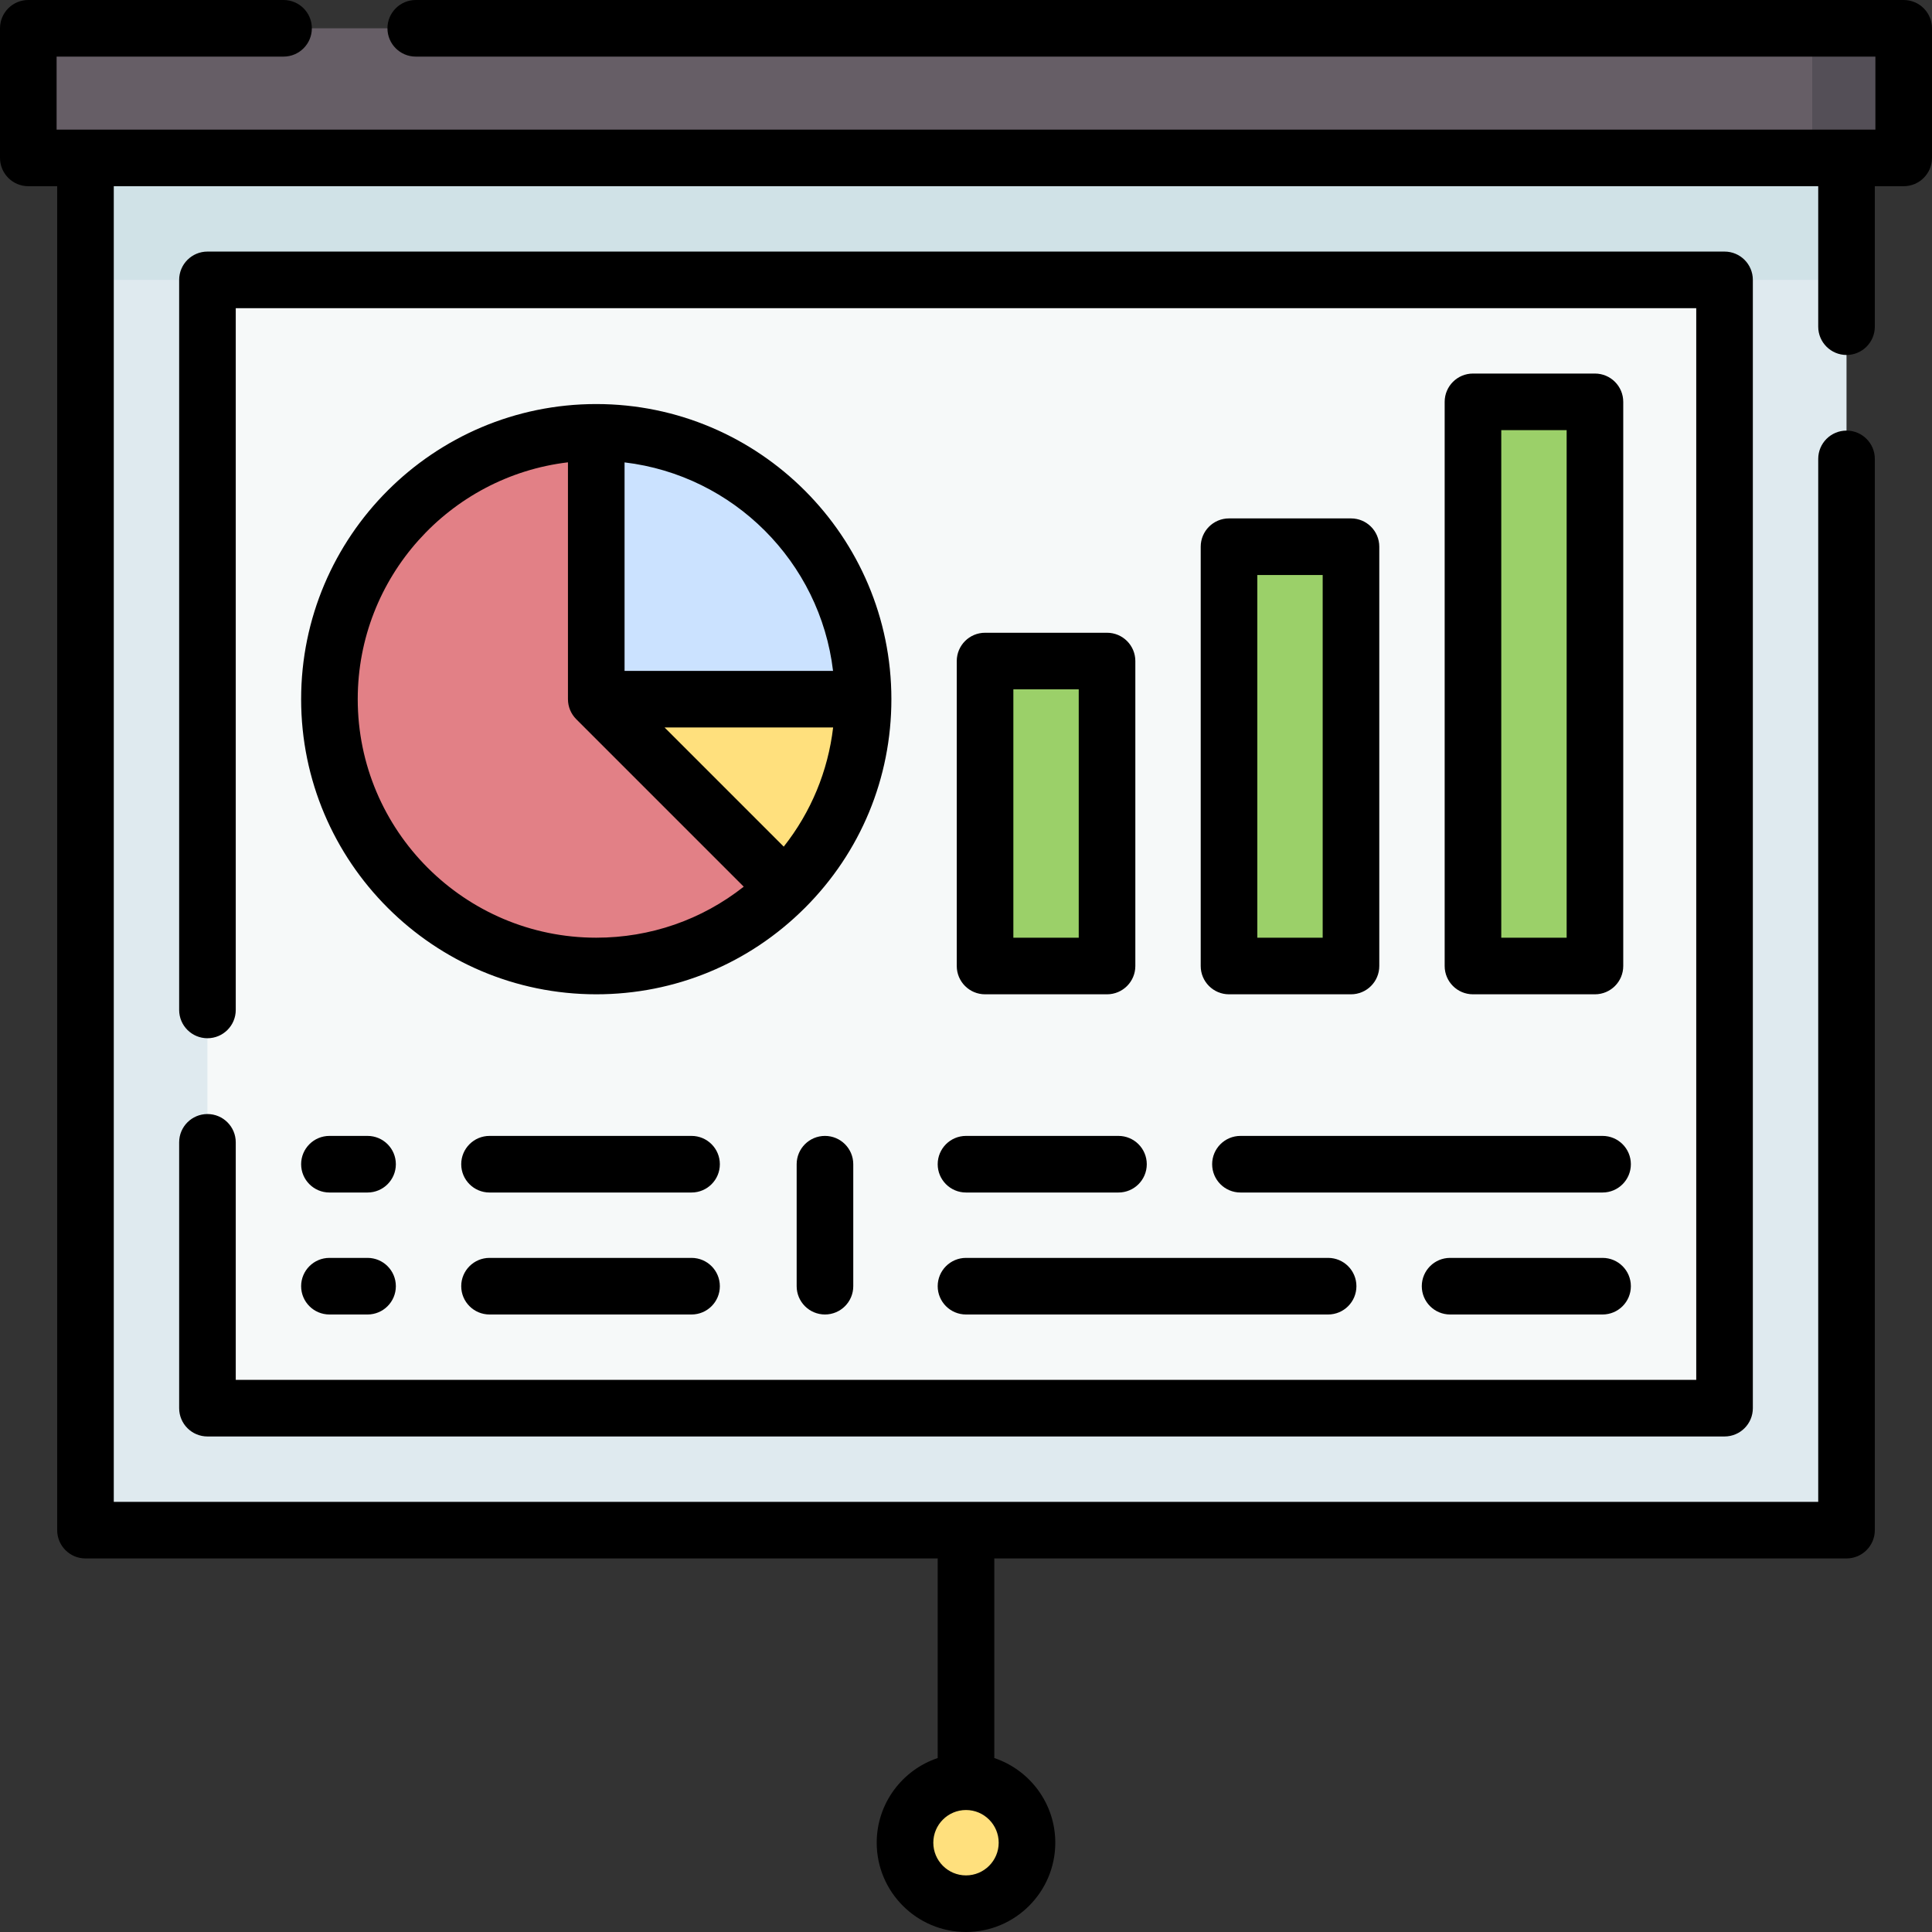 <svg id="Capa_1" enable-background="new 0 0 512 512" height="512" viewBox="0 0 512 512" width="512" xmlns="http://www.w3.org/2000/svg"><rect x="0" y="0" width="512" height="512" fill="#333333" stroke="none"/><g><g><path d="m7.5 7.5h497v34.346h-497z" fill="#665e66"/></g><g><path d="m480.256 7.5h24.244v34.346h-24.244z" fill="#544f57"/></g><g><path d="m22.652 41.846h466.695v363.659h-466.695z" fill="#dfeaef"/></g><g><path d="m22.652 41.846h466.695v32.325h-466.695z" fill="#d0e2e7"/></g><g><path d="m106.496 22.652h299.008v402.045h-299.008z" fill="#f6f9f9" transform="matrix(0 1 -1 0 479.675 -32.325)"/></g><g><g><path d="m158.014 114.577v70.711h70.711c.001-39.052-31.658-70.711-70.711-70.711z" fill="#cbe2ff"/></g><g><path d="m158.014 185.289 50 50c12.796-12.796 20.711-30.474 20.711-50z" fill="#ffe07d"/></g><g><path d="m158.014 114.577c-39.053 0-70.711 31.659-70.711 70.711s31.658 70.712 70.711 70.712c19.526 0 37.203-7.916 49.999-20.712l-49.999-49.999z" fill="#e28086"/></g></g><g><path d="m261.051 175.187h32.325v80.813h-32.325z" fill="#9bd069"/></g><g><path d="m325.701 144.882h32.325v111.118h-32.325z" fill="#9bd069"/></g><g><path d="m390.352 106.496h32.325v149.504h-32.325z" fill="#9bd069"/></g><g><circle cx="256" cy="488.337" fill="#ffe07d" r="16.163"/></g><g><path d="m248.5 308.528c0 4.142 3.358 7.5 7.5 7.5h40.407c4.142 0 7.5-3.358 7.5-7.5s-3.358-7.5-7.5-7.5h-40.407c-4.142 0-7.5 3.358-7.5 7.5z"/><path d="m321.232 308.528c0 4.142 3.358 7.5 7.5 7.5h95.965c4.142 0 7.5-3.358 7.5-7.5s-3.358-7.5-7.5-7.5h-95.965c-4.142 0-7.5 3.358-7.5 7.5z"/><path d="m424.697 333.354h-40.407c-4.142 0-7.5 3.358-7.5 7.5s3.358 7.5 7.5 7.5h40.407c4.142 0 7.5-3.358 7.5-7.5s-3.358-7.5-7.5-7.5z"/><path d="m256 348.354h95.965c4.142 0 7.5-3.358 7.5-7.5s-3.358-7.5-7.5-7.5h-95.965c-4.142 0-7.5 3.358-7.5 7.5s3.358 7.5 7.5 7.5z"/><path d="m54.978 295.232c-4.142 0-7.5 3.358-7.5 7.5v70.447c0 4.142 3.358 7.5 7.5 7.5h402.045c4.142 0 7.5-3.358 7.5-7.5v-299.008c0-4.142-3.358-7.5-7.5-7.5h-402.045c-4.142 0-7.5 3.358-7.5 7.5v193.472c0 4.142 3.358 7.5 7.5 7.5s7.5-3.358 7.5-7.5v-185.972h387.045v284.008h-387.045v-62.947c0-4.142-3.358-7.5-7.5-7.5z"/><path d="m504.5 0h-394.321c-4.142 0-7.5 3.358-7.5 7.5s3.358 7.5 7.5 7.5h386.821v19.346h-482v-19.346h60.143c4.142 0 7.5-3.358 7.5-7.5s-3.358-7.5-7.5-7.5h-67.643c-4.142 0-7.5 3.358-7.5 7.5v34.346c0 4.142 3.358 7.5 7.5 7.5h7.652v356.158c0 4.142 3.358 7.5 7.5 7.5h225.848v52.896c-9.381 3.144-16.163 12.011-16.163 22.437 0 13.048 10.616 23.663 23.663 23.663s23.663-10.615 23.663-23.663c0-10.426-6.781-19.293-16.163-22.437v-52.896h225.848c4.142 0 7.5-3.358 7.5-7.5v-283.892c0-4.142-3.358-7.5-7.5-7.5s-7.5 3.358-7.5 7.5v276.392h-451.696v-348.658h451.695v37.226c0 4.142 3.358 7.5 7.5 7.5s7.5-3.358 7.5-7.5v-37.226h7.652c4.142 0 7.5-3.358 7.5-7.5v-34.346c.001-4.142-3.357-7.5-7.499-7.5zm-248.5 497c-4.776 0-8.663-3.886-8.663-8.663s3.886-8.663 8.663-8.663 8.663 3.886 8.663 8.663-3.887 8.663-8.663 8.663z"/><path d="m158.014 107.077c-43.126 0-78.211 35.085-78.211 78.211s35.085 78.211 78.211 78.211c20.863 0 40.479-8.117 55.245-22.855.019-.019.04-.034.059-.053 14.772-14.772 22.908-34.413 22.908-55.304 0-43.124-35.086-78.21-78.212-78.21zm62.751 70.712h-55.251v-55.251c28.869 3.43 51.821 26.382 55.251 55.251zm-62.751 70.711c-34.855 0-63.211-28.356-63.211-63.211 0-32.317 24.379-59.048 55.711-62.769v62.769c0 1.989.79 3.897 2.197 5.303l44.387 44.387c-11.099 8.765-24.726 13.521-39.084 13.521zm49.685-24.133-31.579-31.579h44.667c-1.359 11.575-5.865 22.433-13.088 31.579z"/><path d="m293.376 263.5c4.142 0 7.5-3.358 7.5-7.5v-80.813c0-4.142-3.358-7.5-7.5-7.5h-32.325c-4.142 0-7.5 3.358-7.5 7.5v80.813c0 4.142 3.358 7.5 7.5 7.5zm-24.825-80.813h17.325v65.813h-17.325z"/><path d="m358.026 137.382h-32.325c-4.142 0-7.5 3.358-7.5 7.5v111.118c0 4.142 3.358 7.5 7.5 7.5h32.325c4.142 0 7.5-3.358 7.5-7.5v-111.118c0-4.142-3.358-7.5-7.5-7.5zm-7.5 111.118h-17.325v-96.118h17.325z"/><path d="m422.677 263.5c4.142 0 7.5-3.358 7.5-7.5v-149.504c0-4.142-3.358-7.5-7.5-7.5h-32.325c-4.142 0-7.5 3.358-7.5 7.5v149.504c0 4.142 3.358 7.5 7.5 7.5zm-24.825-149.504h17.325v134.504h-17.325z"/><path d="m183.268 301.028h-53.539c-4.142 0-7.5 3.358-7.5 7.5s3.358 7.5 7.5 7.5h53.539c4.142 0 7.5-3.358 7.5-7.5s-3.358-7.5-7.5-7.5z"/><path d="m211.124 308.528v32.325c0 4.142 3.358 7.5 7.5 7.5s7.5-3.358 7.5-7.5v-32.325c0-4.142-3.358-7.5-7.5-7.5s-7.5 3.358-7.5 7.5z"/><path d="m87.303 316.028h10.102c4.142 0 7.5-3.358 7.5-7.5s-3.358-7.5-7.5-7.5h-10.102c-4.142 0-7.5 3.358-7.5 7.5s3.358 7.5 7.5 7.5z"/><path d="m183.268 333.354h-53.539c-4.142 0-7.5 3.358-7.5 7.5s3.358 7.5 7.5 7.5h53.539c4.142 0 7.5-3.358 7.5-7.5s-3.358-7.5-7.5-7.5z"/><path d="m87.303 348.354h10.102c4.142 0 7.5-3.358 7.5-7.5s-3.358-7.5-7.5-7.5h-10.102c-4.142 0-7.5 3.358-7.5 7.5s3.358 7.5 7.5 7.5z"/></g></g></svg>